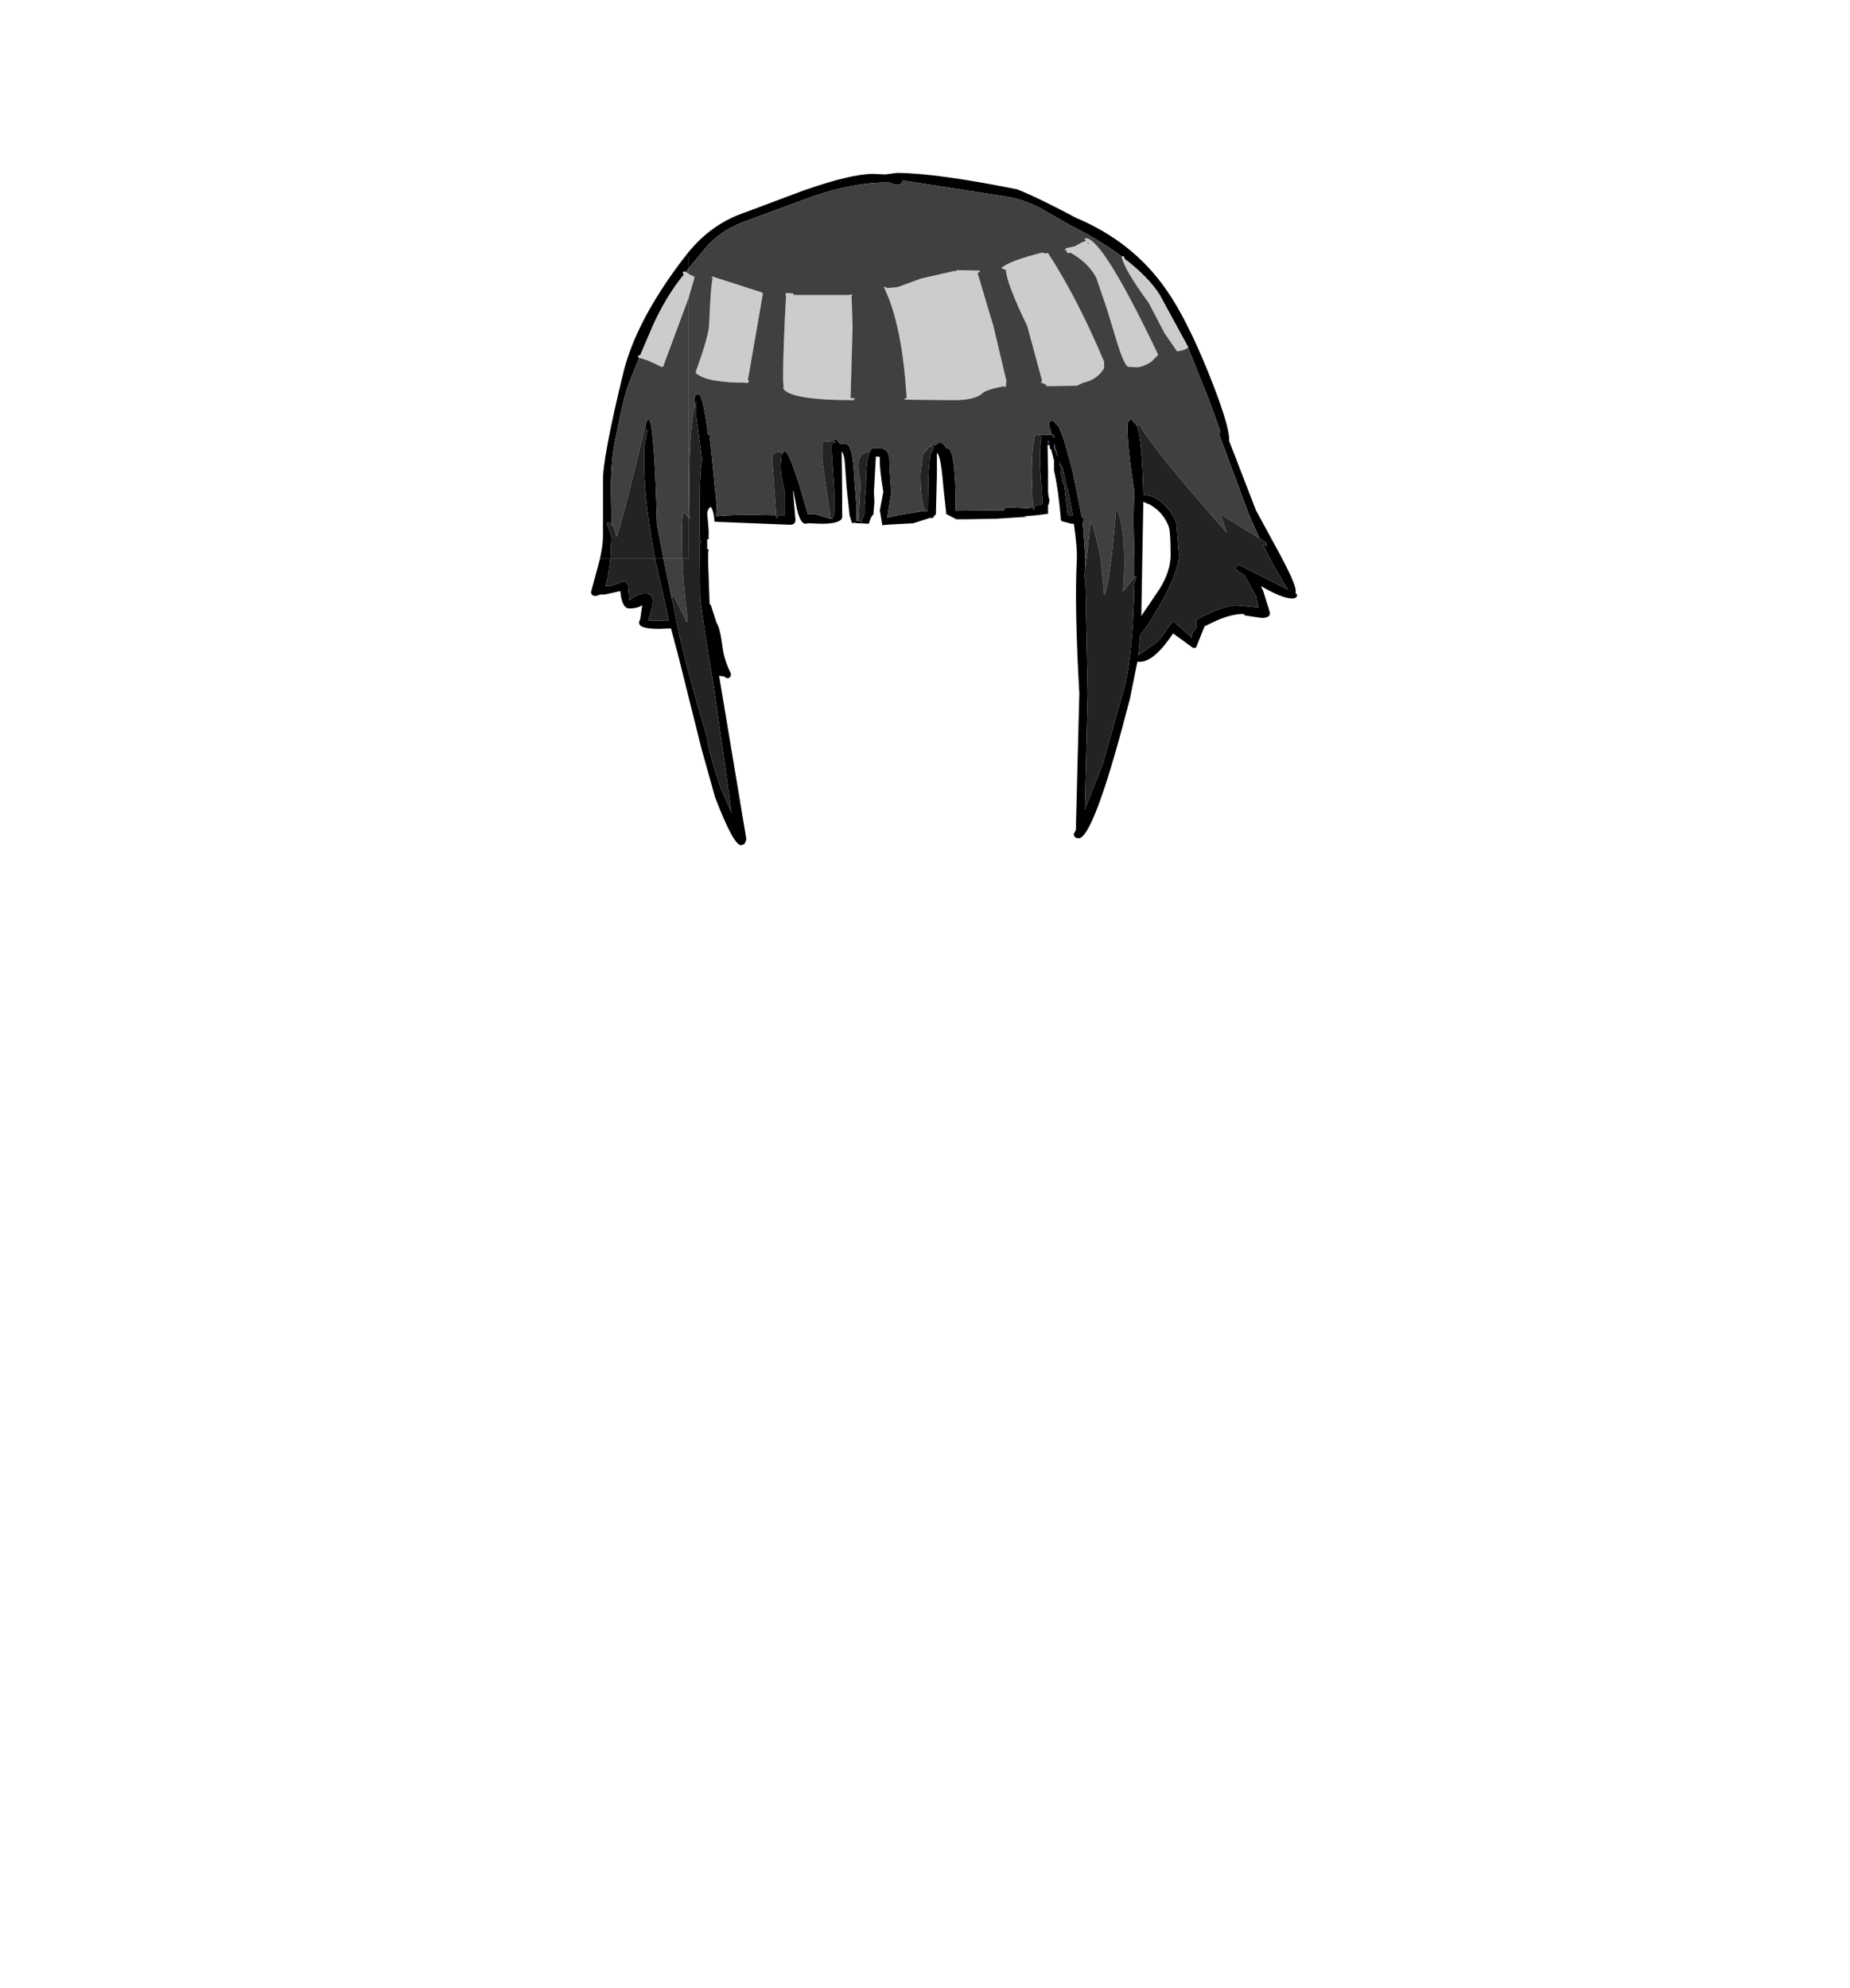 <?xml version="1.0" encoding="UTF-8"?>
<svg xmlns="http://www.w3.org/2000/svg" xmlns:xlink="http://www.w3.org/1999/xlink" width="296px" height="318px" viewBox="0 0 296 318" version="1.1">
<g id="surface1">
<path style=" stroke:none;fill-rule:evenodd;fill:rgb(0%,0%,0%);fill-opacity:1;" d="M 179.52 41.055 C 177.188 39.301 174.332 37.574 170.945 35.875 L 166.656 33.402 C 164.805 32.395 162.848 31.727 160.781 31.41 L 144.348 28.859 L 144.348 28.938 C 144.348 29.363 144.004 29.574 143.316 29.574 L 142.203 29.176 C 138.445 29.176 134.398 29.922 130.059 31.41 L 119.895 35.156 C 117.301 36.008 115.133 37.309 113.387 39.062 L 110.211 42.891 L 110.211 40.977 L 109.656 40.977 C 112.246 37.574 115.449 35.234 119.262 33.961 L 128.629 30.453 C 133.656 28.699 137.336 27.82 139.664 27.82 L 141.648 27.902 L 143.477 27.664 C 147.602 27.664 154.035 28.539 162.766 30.293 C 165.148 31.25 168.27 32.766 172.133 34.836 C 178.223 37.387 183.039 41.215 186.582 46.316 C 188.754 49.398 191.031 53.891 193.41 59.789 C 195.582 65.211 196.668 68.719 196.668 70.312 L 196.668 70.551 L 200.953 81.633 L 204.207 87.613 C 206.273 91.387 207.305 93.672 207.305 94.469 L 207.305 94.945 L 207.543 95.105 C 207.543 95.531 207.277 95.742 206.75 95.742 C 205.691 95.742 204.023 95.078 201.746 93.75 L 202.145 94.625 L 203.176 97.977 L 203.176 98.133 C 203.176 98.613 202.727 98.852 201.828 98.852 L 199.207 98.453 L 198.969 98.215 C 197.645 98.215 196.164 98.586 194.523 99.332 L 192.695 100.207 L 192.695 100.285 L 191.348 103.637 L 190.871 103.637 L 187.695 101.324 C 185.684 104.352 183.91 105.867 182.375 105.867 L 181.98 105.867 L 180.789 111.766 C 177.242 125.531 174.621 132.945 172.93 134.008 L 172.77 134.086 L 172.531 134.086 C 172.055 134.086 171.816 133.848 171.816 133.371 L 172.133 132.812 L 172.691 110.969 C 172.16 101.562 172.027 94.387 172.293 89.445 C 172.348 88.223 172.188 86.336 171.816 83.785 L 171.422 83.785 L 169.91 83.387 L 169.754 83.227 C 169.488 79.984 169.117 77.328 168.641 75.254 L 168.641 73.66 L 168.164 71.828 L 168.008 71.906 L 167.926 71.188 L 167.609 71.188 L 167.688 75.336 L 167.688 78.363 C 167.688 79 167.77 79.559 167.926 80.039 L 167.77 80.754 L 167.688 80.754 L 167.688 82.191 L 165.785 82.43 L 163.797 82.59 L 164.355 82.668 L 159.352 82.988 L 154.668 83.066 L 153 83.066 L 151.492 82.27 L 151.414 82.27 L 150.938 77.887 C 150.672 74.484 150.328 72.676 149.906 72.465 L 149.906 75.652 L 149.746 82.031 L 149.746 82.27 L 149.586 82.43 L 149.191 82.906 L 148.875 82.828 L 146.887 83.465 L 146.094 83.707 L 141.809 83.945 L 141.172 84.023 L 140.777 81.633 L 141.332 78.684 C 140.906 76.184 140.723 74.324 140.777 73.102 L 140.141 73.023 L 139.824 78.684 L 139.902 80.277 L 139.742 82.27 C 139.426 82.59 139.188 83.094 139.027 83.785 L 137.441 83.707 L 137.281 83.707 L 136.566 83.625 L 136.328 83.707 L 135.934 82.43 L 135.457 77.887 L 135.219 74.695 C 135.164 73.367 134.98 72.543 134.664 72.227 L 134.742 78.762 L 134.742 82.828 C 134.531 83.465 133.445 83.785 131.488 83.785 L 129.344 83.707 L 128.867 83.785 C 128.336 83.785 127.887 83.016 127.516 81.473 L 126.961 78.602 L 126.883 78.523 L 127.277 83.148 C 127.277 83.68 126.988 83.945 126.406 83.945 L 114.34 83.465 L 114.34 83.547 C 114.234 82.219 114.02 81.395 113.703 81.074 L 113.543 81.234 C 113.176 81.555 113.066 82.109 113.227 82.906 L 113.387 84.82 L 113.387 86.258 L 113.148 86.258 L 113.148 87.852 L 113.387 87.852 L 113.305 88.41 L 113.305 90.004 L 113.543 96.699 L 113.703 96.699 L 114.656 99.648 C 115.027 100.18 115.344 101.484 115.609 103.555 C 115.766 104.883 116.219 106.293 116.957 107.781 C 116.957 108.258 116.746 108.496 116.324 108.496 L 115.766 108.18 L 115.449 108.18 L 115.055 108.098 L 116.879 119.02 L 119.418 134.246 L 119.18 134.887 L 119.102 135.043 L 118.547 135.203 C 117.754 135.203 116.375 132.652 114.418 127.551 L 112.273 119.898 L 108.465 104.672 L 107.352 100.527 L 105.445 100.605 C 102.801 100.605 101.793 100.102 102.43 99.09 L 102.746 96.859 L 102.828 96.777 C 102.297 97.152 101.582 97.336 100.684 97.336 C 99.891 97.336 99.414 96.406 99.254 94.547 L 96.793 95.105 L 96.078 95.105 L 95.363 95.344 C 94.836 95.344 94.57 95.133 94.57 94.707 L 96 89.367 L 97.668 89.367 C 97.453 91.277 97.191 92.738 96.871 93.75 L 97.984 93.672 L 99.652 93.031 L 99.891 93.031 C 100.152 93.031 100.34 93.246 100.445 93.672 L 100.523 93.672 L 100.523 93.75 L 100.684 95.902 L 100.684 95.98 L 100.762 95.98 C 101.609 95.293 102.43 94.945 103.223 94.945 C 104.125 94.945 104.52 95.426 104.414 96.379 C 104.414 96.965 104.176 97.922 103.699 99.25 L 107.035 99.332 L 104.812 89.367 L 106.16 89.367 L 107.512 95.902 L 107.512 96.062 L 107.668 96.461 L 107.75 96.859 L 108.543 100.844 C 109.336 104.617 110.844 110.277 113.066 117.824 C 113.438 120.109 114.207 122.902 115.371 126.195 L 117.039 130.023 L 116.004 122.367 L 114.18 109.773 C 112.855 101.75 112.141 97.043 112.035 95.664 L 111.957 86.973 L 112.195 86.734 L 111.957 86.176 L 111.957 78.762 C 112.008 76.105 112.141 74.379 112.355 73.582 L 111.402 66.645 L 111.402 64.492 L 111.32 64.254 L 111.32 64.492 L 111.164 64.973 L 111.082 63.934 C 111.082 63.352 111.32 63.059 111.797 63.059 C 112.223 63.059 112.723 65.238 113.305 69.594 L 113.543 69.594 L 113.543 69.914 L 113.703 71.109 L 113.703 71.188 L 114.656 80.676 L 114.578 82.59 C 116.219 82.375 119.418 82.324 124.184 82.43 L 124.184 82.828 L 124.422 82.828 L 124.5 82.43 L 125.531 82.43 L 125.531 78.445 C 125.109 76.957 124.898 75.629 124.898 74.457 L 125.055 72.703 L 125.215 72.703 L 125.215 72.465 L 125.531 72.145 C 125.957 72.145 126.75 73.98 127.914 77.648 L 129.266 82.27 C 129.848 82.109 130.668 82.242 131.727 82.668 L 132.914 82.988 L 133.312 82.906 L 133.312 82.75 L 133.473 82.109 L 133.473 78.523 L 133.074 72.227 L 133.074 71.188 L 133.152 70.949 L 133.789 70.711 L 133.312 70.551 C 133.418 70.34 133.578 70.234 133.789 70.234 L 134.426 71.031 L 135.141 70.949 L 135.695 71.188 C 136.223 71.773 136.543 73.395 136.648 76.051 L 137.043 81.074 L 137.043 83.305 L 137.363 83.305 L 137.918 83.547 L 137.918 83.148 L 138.312 82.191 L 138.312 80.754 L 138.551 77.887 C 138.551 75.016 138.738 73.234 139.109 72.543 L 139.027 72.387 L 139.188 72.305 L 139.426 72.066 L 139.109 72.145 C 139.16 71.828 139.637 71.668 140.539 71.668 C 141.543 71.668 142.125 72.172 142.285 73.184 L 142.363 75.336 L 142.602 78.762 L 141.965 82.828 L 143.633 82.43 L 148 81.711 L 148.16 81.953 L 148.316 81.793 L 148.316 81.633 L 148.477 81.633 L 148.477 81.074 L 148.555 75.973 L 148.793 72.785 L 149.352 71.828 L 149.43 71.746 L 149.43 71.586 L 149.352 71.586 L 149.352 71.508 L 149.191 71.27 L 149.031 71.43 L 149.191 71.188 L 149.27 71.109 L 149.508 71.188 L 149.586 71.27 L 149.668 71.188 L 150.223 70.789 C 150.539 70.789 150.832 70.922 151.098 71.188 L 151.414 71.746 L 151.574 71.668 C 152.473 71.668 152.922 75.016 152.922 81.711 L 160.625 81.633 C 160.676 81.312 160.969 81.152 161.496 81.152 L 164.594 81.312 L 165.227 81.074 L 165.309 81.555 L 165.465 81.473 L 165.465 80.996 L 166.816 80.598 L 166.418 74.539 L 166.418 71.828 L 166.496 71.188 L 166.496 70.633 L 166.656 69.914 L 166.262 69.676 L 166.102 69.594 L 168.324 69.594 L 167.926 68.32 L 167.848 67.84 C 167.848 67.469 168.059 67.281 168.484 67.281 L 169.434 68.32 L 169.91 69.516 L 170.387 70.871 L 171.422 74.617 L 171.66 75.574 L 173.086 82.668 L 173.484 83.148 L 173.246 83.547 L 173.645 89.207 L 173.645 90.879 L 173.484 92.074 L 173.562 92.473 L 173.645 92.473 L 174.039 110.969 L 173.562 129.543 L 176.422 122.289 L 179.52 111.289 C 180.684 107.727 181.344 101.75 181.504 93.352 L 181.82 92.316 L 181.66 92.074 L 181.504 92.395 L 181.504 89.125 C 181.344 84.504 181.344 81.02 181.504 78.684 C 180.762 74.059 180.391 70.578 180.391 68.238 C 180.391 67.496 180.602 67.125 181.027 67.125 L 181.898 68.082 C 182.48 69.727 182.824 73.422 182.934 79.16 C 184.254 79.16 185.5 79.824 186.664 81.152 C 187.512 82.109 188.039 83.016 188.25 83.863 L 188.648 88.809 C 188.648 90.137 187.906 92.289 186.426 95.266 C 184.359 98.984 183.039 101.031 182.457 101.402 L 182.137 104.832 L 185.395 102.52 L 187.695 99.332 L 190.711 102.039 L 190.711 101.484 L 191.508 100.207 L 191.508 100.129 L 191.426 100.129 L 191.426 99.172 C 194.18 97.629 196.348 96.859 197.938 96.859 L 201.352 97.18 L 200.953 95.344 L 199.129 92.074 L 197.699 91.039 C 197.699 90.613 197.91 90.402 198.332 90.402 L 206.035 94.309 L 203.652 90.242 L 202.066 87.133 L 202.621 87.371 L 202.699 87.211 L 202.621 86.812 L 201.508 86.098 L 199.844 82.352 L 195.078 69.516 L 195.238 68.957 L 193.492 64.094 L 190.078 55.562 L 190.156 55.484 L 190.078 55.484 L 185.473 47.035 C 184.254 45.176 182.43 43.312 179.996 41.453 L 179.758 40.977 L 179.52 41.055 M 169.754 74.617 L 169.516 73.742 L 169.672 74.617 L 169.672 75.414 L 170.07 77.406 L 170.23 77.406 L 170.863 82.43 L 171.66 82.43 L 171.422 81.234 L 170.945 78.684 L 170.469 77.008 L 170.469 76.848 L 169.992 74.617 L 169.754 74.617 M 187.297 88.809 C 187.297 86.258 187.191 84.715 186.98 84.184 C 186.398 82.695 185.418 81.555 184.043 80.754 L 182.934 80.277 L 182.773 89.125 L 182.613 98.531 L 185.473 94.309 C 186.691 92.395 187.297 90.562 187.297 88.809 M 168.324 69.594 L 168.641 70.074 L 168.641 69.594 L 168.324 69.594 M 167.848 70.551 L 167.531 70.551 L 167.531 70.789 L 167.848 70.871 L 167.926 70.949 L 167.848 70.551 M 168.641 71.668 L 169.277 73.102 L 168.641 70.871 L 168.641 71.668 M 151.098 82.906 L 151.176 82.988 L 151.098 82.988 L 151.098 82.906 "/>
<path style=" stroke:none;fill-rule:evenodd;fill:rgb(42.353%,43.922%,68.627%);fill-opacity:1;" d="M 190.078 55.484 L 190.156 55.484 L 190.078 55.562 L 190.078 55.484 M 173.562 38.266 L 173.484 38.184 L 173.723 38.105 L 173.562 38.266 M 144.746 63.934 L 144.664 63.773 L 144.746 63.773 L 144.746 63.934 M 136.25 47.195 L 136.41 47.195 L 136.25 47.352 L 136.25 47.195 M 166.656 61.305 L 166.578 61.305 L 166.496 61.145 L 166.656 61.305 M 111.48 59.789 L 111.402 59.871 L 111.402 59.789 L 111.48 59.789 "/>
<path style=" stroke:none;fill-rule:evenodd;fill:rgb(89.804%,60.392%,61.961%);fill-opacity:1;" d="M 122.039 46.953 L 122.039 47.113 L 122.039 46.953 M 113.941 44.402 L 113.781 44.324 L 114.02 44.246 L 113.941 44.402 "/>
<path style=" stroke:none;fill-rule:evenodd;fill:rgb(16.471%,16.471%,27.451%);fill-opacity:1;" d="M 148.078 72.066 L 148.238 71.906 L 148.398 71.906 L 148.078 72.227 L 148.078 72.066 M 173.645 89.207 L 173.883 89.125 L 173.645 90.879 L 173.645 89.207 M 173.883 38.824 L 174.039 38.742 L 174.359 39.062 L 174.277 39.062 L 173.883 38.824 M 178.805 84.262 L 178.805 84.422 L 178.805 84.262 M 141.727 45.918 L 141.887 46.078 L 141.965 46.316 L 141.887 46.156 L 141.727 45.918 M 148.953 44.961 L 148.953 45.043 L 148.953 44.961 M 142.125 46.637 L 142.125 46.555 L 142.203 46.555 L 142.125 46.637 M 142.125 46.238 L 141.965 46.316 L 141.965 46.238 L 142.125 46.238 M 139.027 72.387 L 139.109 72.543 L 139.027 72.465 L 139.027 72.387 M 168.324 69.594 L 168.641 69.594 L 168.641 70.074 L 168.324 69.594 M 168.641 71.668 L 168.641 70.871 L 169.277 73.102 L 168.641 71.668 M 167.848 70.551 L 167.926 70.949 L 167.848 70.871 L 167.531 70.789 L 167.531 70.551 L 167.848 70.551 M 107.75 96.859 L 107.668 96.461 L 107.75 96.859 "/>
<path style=" stroke:none;fill-rule:evenodd;fill:rgb(4.706%,7.451%,10.588%);fill-opacity:1;" d="M 138.949 72.227 L 139.109 72.145 L 139.426 72.066 L 139.188 72.305 L 139.027 72.387 L 138.949 72.227 M 111.402 64.891 L 111.164 64.973 L 111.32 64.492 L 111.32 64.254 L 111.402 64.492 L 111.402 64.891 "/>
<path style=" stroke:none;fill-rule:evenodd;fill:rgb(0%,1.569%,0.784%);fill-opacity:1;" d="M 111.402 64.973 L 111.164 64.973 L 111.402 64.891 L 111.402 64.973 "/>
<path style=" stroke:none;fill-rule:evenodd;fill:rgb(80%,80%,80%);fill-opacity:1;" d="M 110.211 43.844 L 110.844 44.164 L 111.004 44.164 L 111.082 44.246 L 111.082 44.562 L 110.211 47.512 L 110.211 43.844 M 190.078 55.562 C 189.812 55.883 189.23 56.098 188.332 56.203 L 186.344 53.332 L 183.805 48.469 C 181.266 45.016 179.809 42.543 179.438 41.055 L 179.52 41.055 L 179.758 40.977 L 179.996 41.453 C 182.43 43.312 184.254 45.176 185.473 47.035 L 190.078 55.484 L 190.078 55.562 M 173.723 38.105 C 175.523 38.105 179.387 44.324 185.312 56.762 L 184.203 57.875 C 183.301 58.461 182.48 58.754 181.742 58.754 L 180.551 58.672 L 180.469 58.672 C 180.047 58.406 179.492 57.184 178.805 55.008 L 177.059 49.266 L 175.391 44.402 C 174.543 42.809 173.168 41.48 171.262 40.418 L 170.945 40.496 L 170.547 40.258 L 170.785 40.18 L 170.309 39.938 L 170.547 39.859 L 170.547 39.699 L 172.055 39.383 C 172.797 38.902 173.379 38.609 173.801 38.504 L 173.562 38.266 L 173.723 38.105 M 173.883 38.824 L 174.277 39.062 L 174.359 39.062 L 174.039 38.742 L 173.883 38.824 M 176.582 58.992 C 175.891 60.16 174.809 60.906 173.324 61.223 L 172.293 61.703 L 167.133 61.781 C 167.609 61.781 167.582 61.648 167.055 61.383 L 166.816 61.305 L 166.656 61.223 L 166.656 60.906 L 166.734 60.906 L 164.355 52.137 C 162.133 47.566 160.992 44.562 160.941 43.129 L 160.781 43.129 L 160.227 42.891 C 160.969 42.145 163.137 41.32 166.734 40.418 L 167.371 40.578 L 167.371 40.496 L 167.688 40.496 C 170.812 45.281 173.801 51.074 176.66 57.875 L 176.66 58.992 L 176.582 58.992 M 141.887 46.078 L 143.078 45.996 L 143.633 45.918 L 143.871 45.84 L 147.363 44.562 L 152.605 43.367 L 152.922 43.367 L 153.16 43.207 L 156.734 43.289 L 156.812 43.445 L 156.414 43.688 L 158.957 52.215 L 161.02 60.906 L 160.941 61.703 L 161.02 61.703 L 160.941 61.703 L 160.941 61.863 L 160.625 61.863 L 160.625 61.781 C 158.719 62.156 157.578 62.527 157.211 62.898 C 156.414 63.641 154.879 64.016 152.605 64.016 L 144.746 63.934 L 144.746 63.773 L 145.062 63.695 C 144.586 55.777 143.367 49.852 141.41 45.918 L 141.727 45.918 L 141.887 46.156 L 141.965 46.316 L 141.887 46.078 M 148.953 44.961 L 148.953 45.043 L 148.953 44.961 M 142.125 46.238 L 141.965 46.238 L 141.965 46.316 L 142.125 46.238 M 142.125 46.637 L 142.203 46.555 L 142.125 46.555 L 142.125 46.637 M 136.25 47.352 L 136.41 52.297 L 136.09 63.695 L 136.805 63.695 L 136.566 64.016 C 129.738 64.016 125.98 63.375 125.293 62.102 L 125.375 61.941 L 125.375 61.863 L 125.293 60.746 C 125.293 57.449 125.453 52.961 125.77 47.273 L 125.691 47.195 L 125.691 46.953 L 125.77 46.953 L 125.93 46.875 L 126.961 46.953 L 126.961 47.195 L 135.934 47.195 L 135.934 47.113 L 136.25 47.113 L 136.25 47.352 M 114.02 44.246 L 121.961 46.797 L 122.039 46.953 L 122.039 47.113 L 119.656 60.824 L 119.816 60.906 L 119.816 61.066 L 119.656 61.223 L 119.578 61.223 L 119.418 61.305 L 119.34 61.223 C 115.266 61.223 112.645 60.746 111.48 59.789 L 111.402 59.789 L 111.32 59.711 L 111.402 59.629 L 111.32 59.469 C 112.699 55.695 113.414 53.172 113.465 51.898 C 113.625 47.75 113.809 45.309 114.02 44.562 L 113.941 44.402 L 114.02 44.246 "/>
<path style=" stroke:none;fill-rule:evenodd;fill:rgb(25.098%,25.098%,25.882%);fill-opacity:1;" d="M 110.211 42.891 L 113.387 39.062 C 115.133 37.309 117.301 36.008 119.895 35.156 L 130.059 31.41 C 134.398 29.922 138.445 29.176 142.203 29.176 L 143.316 29.574 C 144.004 29.574 144.348 29.363 144.348 28.938 L 144.348 28.859 L 160.781 31.41 C 162.848 31.727 164.805 32.395 166.656 33.402 L 170.945 35.875 C 174.332 37.574 177.188 39.301 179.52 41.055 L 179.438 41.055 C 179.809 42.543 181.266 45.016 183.805 48.469 L 186.344 53.332 L 188.332 56.203 C 189.23 56.098 189.812 55.883 190.078 55.562 L 193.492 64.094 L 195.238 68.957 L 195.078 69.516 L 199.844 82.352 L 201.508 86.098 L 195.633 82.508 L 195.477 82.59 L 195.477 82.828 L 196.27 85.219 C 187.906 75.707 183.25 69.914 182.297 67.84 C 182.191 67.949 182.059 68.027 181.898 68.082 L 181.027 67.125 C 180.602 67.125 180.391 67.496 180.391 68.238 C 180.391 70.578 180.762 74.059 181.504 78.684 C 181.344 81.02 181.344 84.504 181.504 89.125 L 181.504 92.395 L 179.676 94.625 C 180.102 88.832 179.836 84.555 178.883 81.793 L 178.566 81.793 C 177.93 89.285 177.32 93.75 176.738 95.184 L 176.66 95.184 L 176.105 89.285 C 175.363 85.727 174.832 83.758 174.516 83.387 L 173.883 89.125 L 173.645 89.207 L 173.246 83.547 L 173.484 83.148 L 173.086 82.668 L 171.66 75.574 L 171.422 74.617 L 170.387 70.871 L 169.91 69.516 L 169.434 68.32 L 168.484 67.281 C 168.059 67.281 167.848 67.469 167.848 67.84 L 167.926 68.32 L 168.324 69.594 L 165.625 69.594 L 165.309 71.188 C 165.148 72.305 165.07 73.848 165.07 75.812 L 165.227 81.074 L 164.594 81.312 L 161.496 81.152 C 160.969 81.152 160.676 81.312 160.625 81.633 L 152.922 81.711 C 152.922 75.016 152.473 71.668 151.574 71.668 L 151.414 71.746 L 151.098 71.188 C 150.832 70.922 150.539 70.789 150.223 70.789 L 149.668 71.188 L 149.586 71.27 L 149.508 71.188 L 149.27 71.109 L 149.191 71.188 L 149.031 71.43 L 148.953 71.508 L 148.793 71.43 L 148.238 71.906 L 148.078 72.066 L 147.84 72.465 L 147.445 73.262 L 147.602 73.34 L 147.285 75.812 C 147.285 78.629 147.523 80.598 148 81.711 L 143.633 82.43 L 141.965 82.828 L 142.602 78.762 L 142.363 75.336 L 142.285 73.184 C 142.125 72.172 141.543 71.668 140.539 71.668 C 139.637 71.668 139.16 71.828 139.109 72.145 L 138.949 72.227 C 137.891 72.543 137.363 73.207 137.363 74.219 C 137.309 74.91 137.414 75.945 137.68 77.328 L 137.363 83.305 L 137.043 83.305 L 137.043 81.074 L 136.648 76.051 C 136.543 73.395 136.223 71.773 135.695 71.188 L 135.141 70.949 L 134.426 71.031 L 133.789 70.234 C 133.578 70.234 133.418 70.34 133.312 70.551 L 133.234 70.551 L 131.566 70.711 L 131.566 73.66 L 132.914 82.988 L 131.727 82.668 C 130.668 82.242 129.848 82.109 129.266 82.27 L 127.914 77.648 C 126.75 73.98 125.957 72.145 125.531 72.145 L 125.215 72.465 L 124.738 72.305 C 123.945 72.254 123.547 72.625 123.547 73.422 L 124.184 82.43 C 119.418 82.324 116.219 82.375 114.578 82.59 L 114.656 80.676 L 113.703 71.188 L 113.703 71.109 L 113.543 69.914 L 113.543 69.594 L 113.305 69.594 C 112.723 65.238 112.223 63.059 111.797 63.059 C 111.32 63.059 111.082 63.352 111.082 63.934 L 111.164 64.973 C 110.582 67.414 110.289 71.828 110.289 78.203 L 110.367 83.066 L 110.211 82.906 L 110.211 47.512 L 111.082 44.562 L 111.082 44.246 L 111.004 44.164 L 110.844 44.164 L 110.211 43.844 L 110.211 42.891 M 106.16 89.367 L 109.18 89.367 C 109.285 92.605 109.547 95.691 109.973 98.613 L 109.973 99.57 L 109.895 99.57 L 107.75 95.184 C 107.59 95.344 107.512 95.582 107.512 95.902 L 106.16 89.367 M 173.723 38.105 L 173.484 38.184 L 173.562 38.266 L 173.801 38.504 C 173.379 38.609 172.797 38.902 172.055 39.383 L 170.547 39.699 L 170.547 39.859 L 170.309 39.938 L 170.785 40.18 L 170.547 40.258 L 170.945 40.496 L 171.262 40.418 C 173.168 41.48 174.543 42.809 175.391 44.402 L 177.059 49.266 L 178.805 55.008 C 179.492 57.184 180.047 58.406 180.469 58.672 L 180.551 58.672 L 181.742 58.754 C 182.48 58.754 183.301 58.461 184.203 57.875 L 185.312 56.762 C 179.387 44.324 175.523 38.105 173.723 38.105 M 176.582 58.992 L 176.66 58.992 L 176.66 57.875 C 173.801 51.074 170.812 45.281 167.688 40.496 L 167.371 40.496 L 167.371 40.578 L 166.734 40.418 C 163.137 41.32 160.969 42.145 160.227 42.891 L 160.781 43.129 L 160.941 43.129 C 160.992 44.562 162.133 47.566 164.355 52.137 L 166.734 60.906 L 166.656 60.906 L 166.656 61.223 L 166.816 61.305 L 167.055 61.383 C 167.582 61.648 167.609 61.781 167.133 61.781 L 172.293 61.703 L 173.324 61.223 C 174.809 60.906 175.891 60.16 176.582 58.992 M 144.746 63.934 L 152.605 64.016 C 154.879 64.016 156.414 63.641 157.211 62.898 C 157.578 62.527 158.719 62.156 160.625 61.781 L 160.625 61.863 L 160.941 61.863 L 160.941 61.703 L 161.02 61.703 L 160.941 61.703 L 161.02 60.906 L 158.957 52.215 L 156.414 43.688 L 156.812 43.445 L 156.734 43.289 L 153.16 43.207 L 152.922 43.367 L 152.605 43.367 L 147.363 44.562 L 143.871 45.84 L 143.633 45.918 L 143.078 45.996 L 141.887 46.078 L 141.727 45.918 L 141.41 45.918 C 143.367 49.852 144.586 55.777 145.062 63.695 L 144.746 63.773 L 144.664 63.773 L 144.746 63.934 M 136.25 47.195 L 136.25 47.113 L 135.934 47.113 L 135.934 47.195 L 126.961 47.195 L 126.961 46.953 L 125.93 46.875 L 125.77 46.953 L 125.691 46.953 L 125.691 47.195 L 125.77 47.273 C 125.453 52.961 125.293 57.449 125.293 60.746 L 125.375 61.863 L 125.375 61.941 L 125.293 62.102 C 125.98 63.375 129.738 64.016 136.566 64.016 L 136.805 63.695 L 136.09 63.695 L 136.41 52.297 L 136.25 47.352 L 136.41 47.195 L 136.25 47.195 M 166.656 61.305 L 166.496 61.145 L 166.578 61.305 L 166.656 61.305 M 122.039 46.953 L 121.961 46.797 L 114.02 44.246 L 113.781 44.324 L 113.941 44.402 L 114.02 44.562 C 113.809 45.309 113.625 47.75 113.465 51.898 C 113.414 53.172 112.699 55.695 111.32 59.469 L 111.402 59.629 L 111.32 59.711 L 111.402 59.789 L 111.402 59.871 L 111.48 59.789 C 112.645 60.746 115.266 61.223 119.34 61.223 L 119.418 61.305 L 119.578 61.223 L 119.656 61.223 L 119.816 61.066 L 119.816 60.906 L 119.656 60.824 L 122.039 47.113 L 122.039 46.953 "/>
<path style=" stroke:none;fill-rule:evenodd;fill:rgb(13.725%,13.725%,13.725%);fill-opacity:1;" d="M 110.211 82.906 L 110.367 83.066 L 110.289 78.203 C 110.289 71.828 110.582 67.414 111.164 64.973 L 111.402 64.973 L 111.402 66.645 L 112.355 73.582 C 112.141 74.379 112.008 76.105 111.957 78.762 L 111.957 86.176 L 112.195 86.734 L 111.957 86.973 L 112.035 95.664 C 112.141 97.043 112.855 101.75 114.18 109.773 L 116.004 122.367 L 117.039 130.023 L 115.371 126.195 C 114.207 122.902 113.438 120.109 113.066 117.824 C 110.844 110.277 109.336 104.617 108.543 100.844 L 107.75 96.859 L 107.668 96.461 L 107.512 96.062 L 107.512 95.902 C 107.512 95.582 107.59 95.344 107.75 95.184 L 109.895 99.57 L 109.973 99.57 L 109.973 98.613 C 109.547 95.691 109.285 92.605 109.18 89.367 L 110.211 89.367 L 110.211 82.906 M 124.184 82.43 L 123.547 73.422 C 123.547 72.625 123.945 72.254 124.738 72.305 L 125.215 72.465 L 125.215 72.703 L 125.055 72.703 L 124.898 74.457 C 124.898 75.629 125.109 76.957 125.531 78.445 L 125.531 82.43 L 124.5 82.43 L 124.422 82.828 L 124.184 82.828 L 124.184 82.43 M 132.914 82.988 L 131.566 73.66 L 131.566 70.711 L 133.234 70.551 L 133.312 70.551 L 133.789 70.711 L 133.152 70.949 L 133.074 71.188 L 133.074 72.227 L 133.473 78.523 L 133.473 82.109 L 133.312 82.75 L 133.312 82.906 L 132.914 82.988 M 137.363 83.305 L 137.68 77.328 C 137.414 75.945 137.309 74.91 137.363 74.219 C 137.363 73.207 137.891 72.543 138.949 72.227 L 139.027 72.387 L 139.027 72.465 L 139.109 72.543 C 138.738 73.234 138.551 75.016 138.551 77.887 L 138.312 80.754 L 138.312 82.191 L 137.918 83.148 L 137.918 83.547 L 137.363 83.305 M 148 81.711 C 147.523 80.598 147.285 78.629 147.285 75.812 L 147.602 73.34 L 147.445 73.262 L 147.84 72.465 L 148.078 72.066 L 148.078 72.227 L 148.398 71.906 L 148.238 71.906 L 148.793 71.43 L 148.953 71.508 L 149.191 71.27 L 149.352 71.508 L 149.352 71.586 L 149.43 71.586 L 149.43 71.746 L 149.352 71.828 L 148.793 72.785 L 148.555 75.973 L 148.477 81.074 L 148.477 81.633 L 148.316 81.633 L 148.316 81.793 L 148.16 81.953 L 148 81.711 M 165.227 81.074 L 165.07 75.812 C 165.07 73.848 165.148 72.305 165.309 71.188 L 165.625 69.594 L 166.102 69.594 L 166.262 69.676 L 166.656 69.914 L 166.496 70.633 L 166.496 71.188 L 166.418 71.828 L 166.418 74.539 L 166.816 80.598 L 165.465 80.996 L 165.465 81.473 L 165.309 81.555 L 165.227 81.074 M 173.883 89.125 L 174.516 83.387 C 174.832 83.758 175.363 85.727 176.105 89.285 L 176.66 95.184 L 176.738 95.184 C 177.32 93.75 177.93 89.285 178.566 81.793 L 178.883 81.793 C 179.836 84.555 180.102 88.832 179.676 94.625 L 181.504 92.395 L 181.66 92.074 L 181.82 92.316 L 181.504 93.352 C 181.344 101.75 180.684 107.727 179.52 111.289 L 176.422 122.289 L 173.562 129.543 L 174.039 110.969 L 173.645 92.473 L 173.562 92.473 L 173.484 92.074 L 173.645 90.879 L 173.883 89.125 M 181.898 68.082 C 182.059 68.027 182.191 67.949 182.297 67.84 C 183.25 69.914 187.906 75.707 196.27 85.219 L 195.477 82.828 L 195.477 82.59 L 195.633 82.508 L 201.508 86.098 L 202.621 86.812 L 202.699 87.211 L 202.621 87.371 L 202.066 87.133 L 203.652 90.242 L 206.035 94.309 L 198.332 90.402 C 197.91 90.402 197.699 90.613 197.699 91.039 L 199.129 92.074 L 200.953 95.344 L 201.352 97.18 L 197.938 96.859 C 196.348 96.859 194.18 97.629 191.426 99.172 L 191.426 100.129 L 191.508 100.207 L 190.711 101.484 L 190.711 102.039 L 187.695 99.332 L 185.395 102.52 L 182.137 104.832 L 182.457 101.402 C 183.039 101.031 184.359 98.984 186.426 95.266 C 187.906 92.289 188.648 90.137 188.648 88.809 L 188.25 83.863 C 188.039 83.016 187.512 82.109 186.664 81.152 C 185.5 79.824 184.254 79.16 182.934 79.16 C 182.824 73.422 182.48 69.727 181.898 68.082 M 97.668 89.367 L 104.812 89.367 L 107.035 99.332 L 103.699 99.25 C 104.176 97.922 104.414 96.965 104.414 96.379 C 104.52 95.426 104.125 94.945 103.223 94.945 C 102.43 94.945 101.609 95.293 100.762 95.98 L 100.684 95.902 L 100.523 93.75 L 100.523 93.672 L 100.445 93.672 C 100.34 93.246 100.152 93.031 99.891 93.031 L 99.652 93.031 L 97.984 93.672 L 96.871 93.75 C 97.191 92.738 97.453 91.277 97.668 89.367 M 169.672 74.617 L 169.992 74.617 L 170.469 76.848 L 170.469 77.008 L 170.945 78.684 L 171.422 81.234 L 171.66 82.43 L 170.863 82.43 L 170.23 77.406 L 170.07 77.406 L 169.672 75.414 L 169.672 74.617 M 178.805 84.262 L 178.805 84.422 L 178.805 84.262 "/>
<path style=" stroke:none;fill-rule:evenodd;fill:rgb(0%,0%,0%);fill-opacity:1;" d="M 97.668 89.367 L 96 89.367 C 96.316 87.879 96.477 86.707 96.477 85.859 L 96.477 77.008 C 96.422 74.512 97.535 68.613 99.809 59.312 C 101.188 53.941 104.281 48.07 109.098 41.691 L 109.656 40.977 L 110.211 40.977 L 110.211 42.891 L 109.895 43.289 L 109.734 43.527 L 109.574 43.445 L 109.336 43.445 L 109.258 43.688 L 109.418 43.926 C 107.512 46.266 105.844 49.027 104.414 52.215 L 102.43 56.84 L 102.352 56.84 C 102.191 56.84 102.113 56.895 102.113 57 L 102.191 57.238 L 102.27 57.238 L 100.844 60.746 C 100.152 62.395 99.414 65.316 98.621 69.516 C 98.035 71.906 97.746 74.805 97.746 78.203 L 97.824 83.863 L 97.27 83.547 L 97.031 83.625 L 97.824 85.777 L 97.668 89.367 M 106.16 89.367 L 104.812 89.367 C 103.648 83.254 103.066 78.18 103.066 74.141 L 103.066 71.586 L 103.543 69.035 L 103.461 68.637 L 103.223 68.637 C 103.328 67.629 103.516 67.125 103.781 67.125 C 104.363 67.125 104.812 72.758 105.129 84.023 L 106.16 89.367 "/>
<path style=" stroke:none;fill-rule:evenodd;fill:rgb(25.098%,25.098%,25.882%);fill-opacity:1;" d="M 110.211 42.891 L 110.211 43.844 L 109.734 43.527 L 109.895 43.289 L 110.211 42.891 M 110.211 47.512 L 110.211 82.906 L 109.418 81.871 C 109.203 82.191 109.098 83.387 109.098 85.461 L 109.18 89.367 L 106.16 89.367 L 105.129 84.023 C 104.812 72.758 104.363 67.125 103.781 67.125 C 103.516 67.125 103.328 67.629 103.223 68.637 L 103.145 68.637 C 100.762 78.418 99.281 84.156 98.699 85.859 L 98.621 85.777 C 98.406 84.82 98.145 84.184 97.824 83.863 L 97.746 78.203 C 97.746 74.805 98.035 71.906 98.621 69.516 C 99.414 65.316 100.152 62.395 100.844 60.746 L 102.27 57.238 C 102.961 57.344 104.148 57.824 105.844 58.672 L 106.16 58.594 L 106.16 58.434 L 110.211 47.512 "/>
<path style=" stroke:none;fill-rule:evenodd;fill:rgb(80%,80%,80%);fill-opacity:1;" d="M 110.211 43.844 L 110.211 47.512 L 106.16 58.434 L 106.16 58.594 L 105.844 58.672 C 104.148 57.824 102.961 57.344 102.27 57.238 L 102.191 57.238 L 102.113 57 C 102.113 56.895 102.191 56.84 102.352 56.84 L 102.43 56.84 L 104.414 52.215 C 105.844 49.027 107.512 46.266 109.418 43.926 L 109.258 43.688 L 109.336 43.445 L 109.574 43.445 L 109.734 43.527 L 110.211 43.844 "/>
<path style=" stroke:none;fill-rule:evenodd;fill:rgb(13.725%,13.725%,13.725%);fill-opacity:1;" d="M 110.211 82.906 L 110.211 89.367 L 109.18 89.367 L 109.098 85.461 C 109.098 83.387 109.203 82.191 109.418 81.871 L 110.211 82.906 M 104.812 89.367 L 97.668 89.367 L 97.824 85.777 L 97.031 83.625 L 97.27 83.547 L 97.824 83.863 C 98.145 84.184 98.406 84.82 98.621 85.777 L 98.699 85.859 C 99.281 84.156 100.762 78.418 103.145 68.637 L 103.461 68.637 L 103.543 69.035 L 103.066 71.586 L 103.066 74.141 C 103.066 78.18 103.648 83.254 104.812 89.367 "/>
</g>
</svg>
